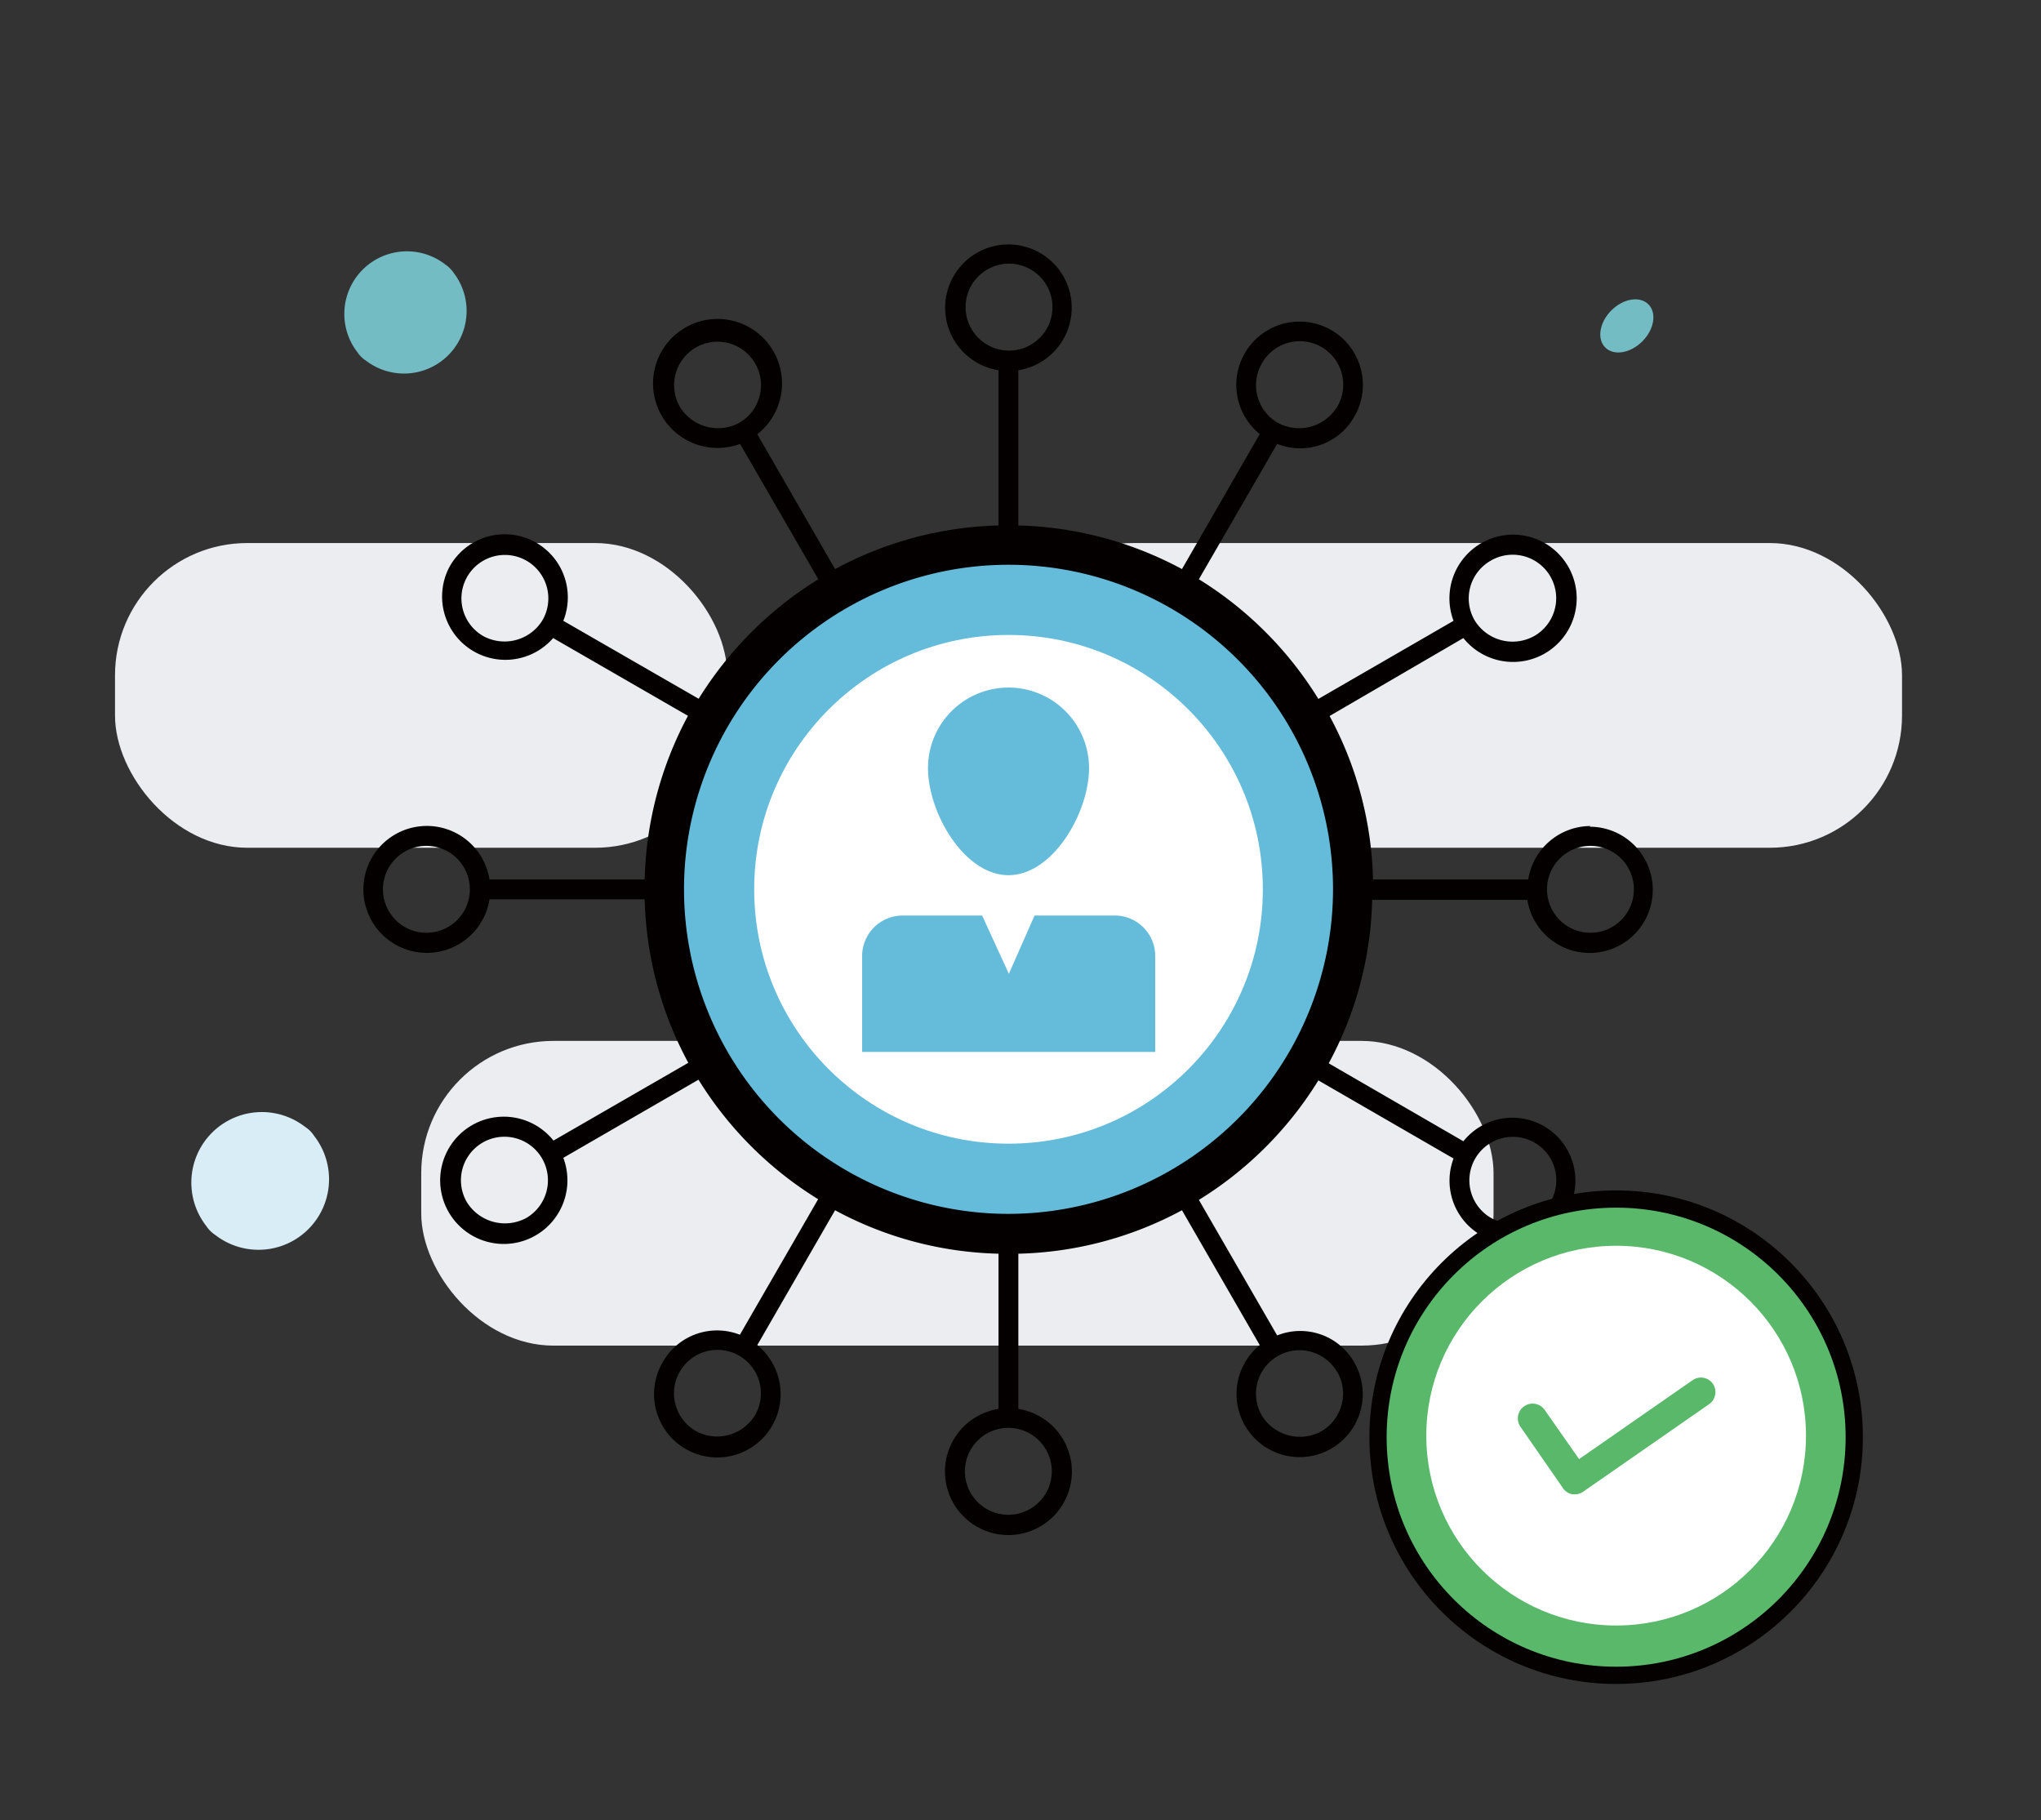 <svg xmlns="http://www.w3.org/2000/svg" viewBox="0 0 118.37 105.54"><rect x="0" y="0" width="118.37" height="105.54" fill="#333333" stroke="none"/><defs><style>.cls-1{fill:#ebedf1;}.cls-2{fill:#73bcc3;}.cls-3{fill:#61b2cf;}.cls-4{fill:#d9edf6;}.cls-5{fill:#65bcda;}.cls-6{fill:#040000;}.cls-7{fill:#fff;}.cls-8,.cls-9{fill:#5ab86a;}.cls-8{stroke:#050101;stroke-miterlimit:10;}</style></defs><g id="管理"><rect class="cls-1" x="58.03" y="31.49" width="52.28" height="17.67" rx="7.67"/><rect class="cls-1" x="24.43" y="60.36" width="62.19" height="17.67" rx="7.67"/><rect class="cls-1" x="6.67" y="31.49" width="35.51" height="17.67" rx="7.67"/><ellipse class="cls-2" cx="94.35" cy="18.9" rx="1.77" ry="1.27" transform="translate(14.27 72.25) rotate(-45)"/><path class="cls-2" d="M26.31,15.82a3.63,3.63,0,0,1-5.09,5.09,1.66,1.66,0,0,1-.48-.47,3.63,3.63,0,0,1,5.09-5.1A1.83,1.83,0,0,1,26.31,15.82Z"/><path class="cls-3" d="M93.07,85.49a1.91,1.91,0,0,1-2.67,2.67,1,1,0,0,1-.29-.29,1.91,1.91,0,0,1,2.67-2.67A1.33,1.33,0,0,1,93.07,85.49Z"/><path class="cls-4" d="M18.22,65.87a4.09,4.09,0,0,1-5.74,5.74,1.84,1.84,0,0,1-.52-.52,4.09,4.09,0,0,1,5.74-5.74A1.72,1.72,0,0,1,18.22,65.87Z"/><circle class="cls-5" cx="58.49" cy="51.57" r="19.2"/><path class="cls-6" d="M92.24,47.9A3.67,3.67,0,0,0,88.63,51h-9a20.94,20.94,0,0,0-2.52-9.48L84.87,37a3.69,3.69,0,1,0-.57-1l-7.84,4.53a21.28,21.28,0,0,0-6.93-6.94l4.54-7.85a3.6,3.6,0,0,0,4.47-1.57,3.67,3.67,0,1,0-5.48,1L68.55,33a21.12,21.12,0,0,0-9.49-2.53v-9a3.67,3.67,0,1,0-1.15,0v9A21.08,21.08,0,0,0,48.43,33l-4.51-7.82a3.74,3.74,0,1,0-1,.56l4.54,7.85a21.38,21.38,0,0,0-6.94,6.93L32.67,36a3.66,3.66,0,0,0-6.59-3.15,3.67,3.67,0,0,0,6,4.15l7.82,4.51A21.08,21.08,0,0,0,37.39,51h-9a3.68,3.68,0,1,0,0,1.15h9a21,21,0,0,0,2.53,9.48L32.1,66.14a3.69,3.69,0,1,0,.57,1l7.84-4.53a21.28,21.28,0,0,0,6.94,6.93L42.91,77.4A3.62,3.62,0,0,0,38.43,79a3.67,3.67,0,1,0,5.49-1l4.51-7.82a20.94,20.94,0,0,0,9.48,2.52v9a3.68,3.68,0,1,0,1.15,0v-9a21,21,0,0,0,9.49-2.52L73.06,78a3.66,3.66,0,1,0,5.48,1,3.6,3.6,0,0,0-4.47-1.56l-4.54-7.86a21.25,21.25,0,0,0,6.93-6.93l7.84,4.53a3.65,3.65,0,1,0,.57-1l-7.81-4.52a20.91,20.91,0,0,0,2.52-9.48h9a3.66,3.66,0,1,0,3.61-4.24ZM86.46,32.51A2.52,2.52,0,0,1,89,36.87,2.58,2.58,0,0,1,85.54,36h0A2.52,2.52,0,0,1,86.46,32.51ZM73.18,21.08a2.52,2.52,0,1,1,4.37,2.51,2.59,2.59,0,0,1-3.44.93A2.52,2.52,0,0,1,73.18,21.08ZM39.43,23.59a2.52,2.52,0,1,1,3.44.93A2.59,2.59,0,0,1,39.43,23.59ZM28,36.87A2.52,2.52,0,1,1,31.44,36,2.58,2.58,0,0,1,28,36.87Zm2.52,33.76a2.6,2.6,0,0,1-3.45-.93,2.52,2.52,0,0,1,4.37-2.52h0A2.53,2.53,0,0,1,30.52,70.63ZM43.79,82.06a2.57,2.57,0,0,1-3.44.92,2.52,2.52,0,1,1,3.44-.92Zm33.76-2.52A2.53,2.53,0,0,1,76.63,83a2.59,2.59,0,0,1-3.45-.92,2.52,2.52,0,0,1,4.37-2.52ZM89,66.26a2.51,2.51,0,0,1,.92,3.44,2.59,2.59,0,0,1-3.44.93A2.52,2.52,0,0,1,89,66.26ZM56,17.81a2.52,2.52,0,1,1,2.52,2.52A2.52,2.52,0,0,1,56,17.81ZM24.73,54.09a2.52,2.52,0,1,1,2.52-2.52A2.52,2.52,0,0,1,24.73,54.09ZM61,85.32a2.52,2.52,0,1,1-2.52-2.52A2.52,2.52,0,0,1,61,85.32ZM58.49,70.39A18.82,18.82,0,1,1,77.31,51.57,18.84,18.84,0,0,1,58.49,70.39Zm33.75-16.3a2.52,2.52,0,1,1,2.52-2.52A2.52,2.52,0,0,1,92.24,54.09Z"/><circle class="cls-7" cx="58.49" cy="51.57" r="14.75"/><path class="cls-5" d="M67,55.45V61H50V55.45a2.35,2.35,0,0,1,2.36-2.36h4.6l1.55,3.38L60,53.09h4.61A2.35,2.35,0,0,1,67,55.45Z"/><path class="cls-5" d="M63.16,44.54c0,2.58-2.09,6.21-4.67,6.21s-4.67-3.63-4.67-6.21a4.67,4.67,0,1,1,9.34,0Z"/></g><g id="就绪"><circle class="cls-8" cx="93.73" cy="83.34" r="13.81"/><circle class="cls-7" cx="93.73" cy="83.25" r="11.01"/><path class="cls-9" d="M91.34,86.65l-.15,0a.82.82,0,0,1-.54-.35l-2.46-3.55a.84.84,0,0,1,1.39-1l2,2.86,6.59-4.58a.85.85,0,0,1,1.17.21.86.86,0,0,1-.21,1.18L91.82,86.5A.83.83,0,0,1,91.34,86.65Z"/></g></svg>